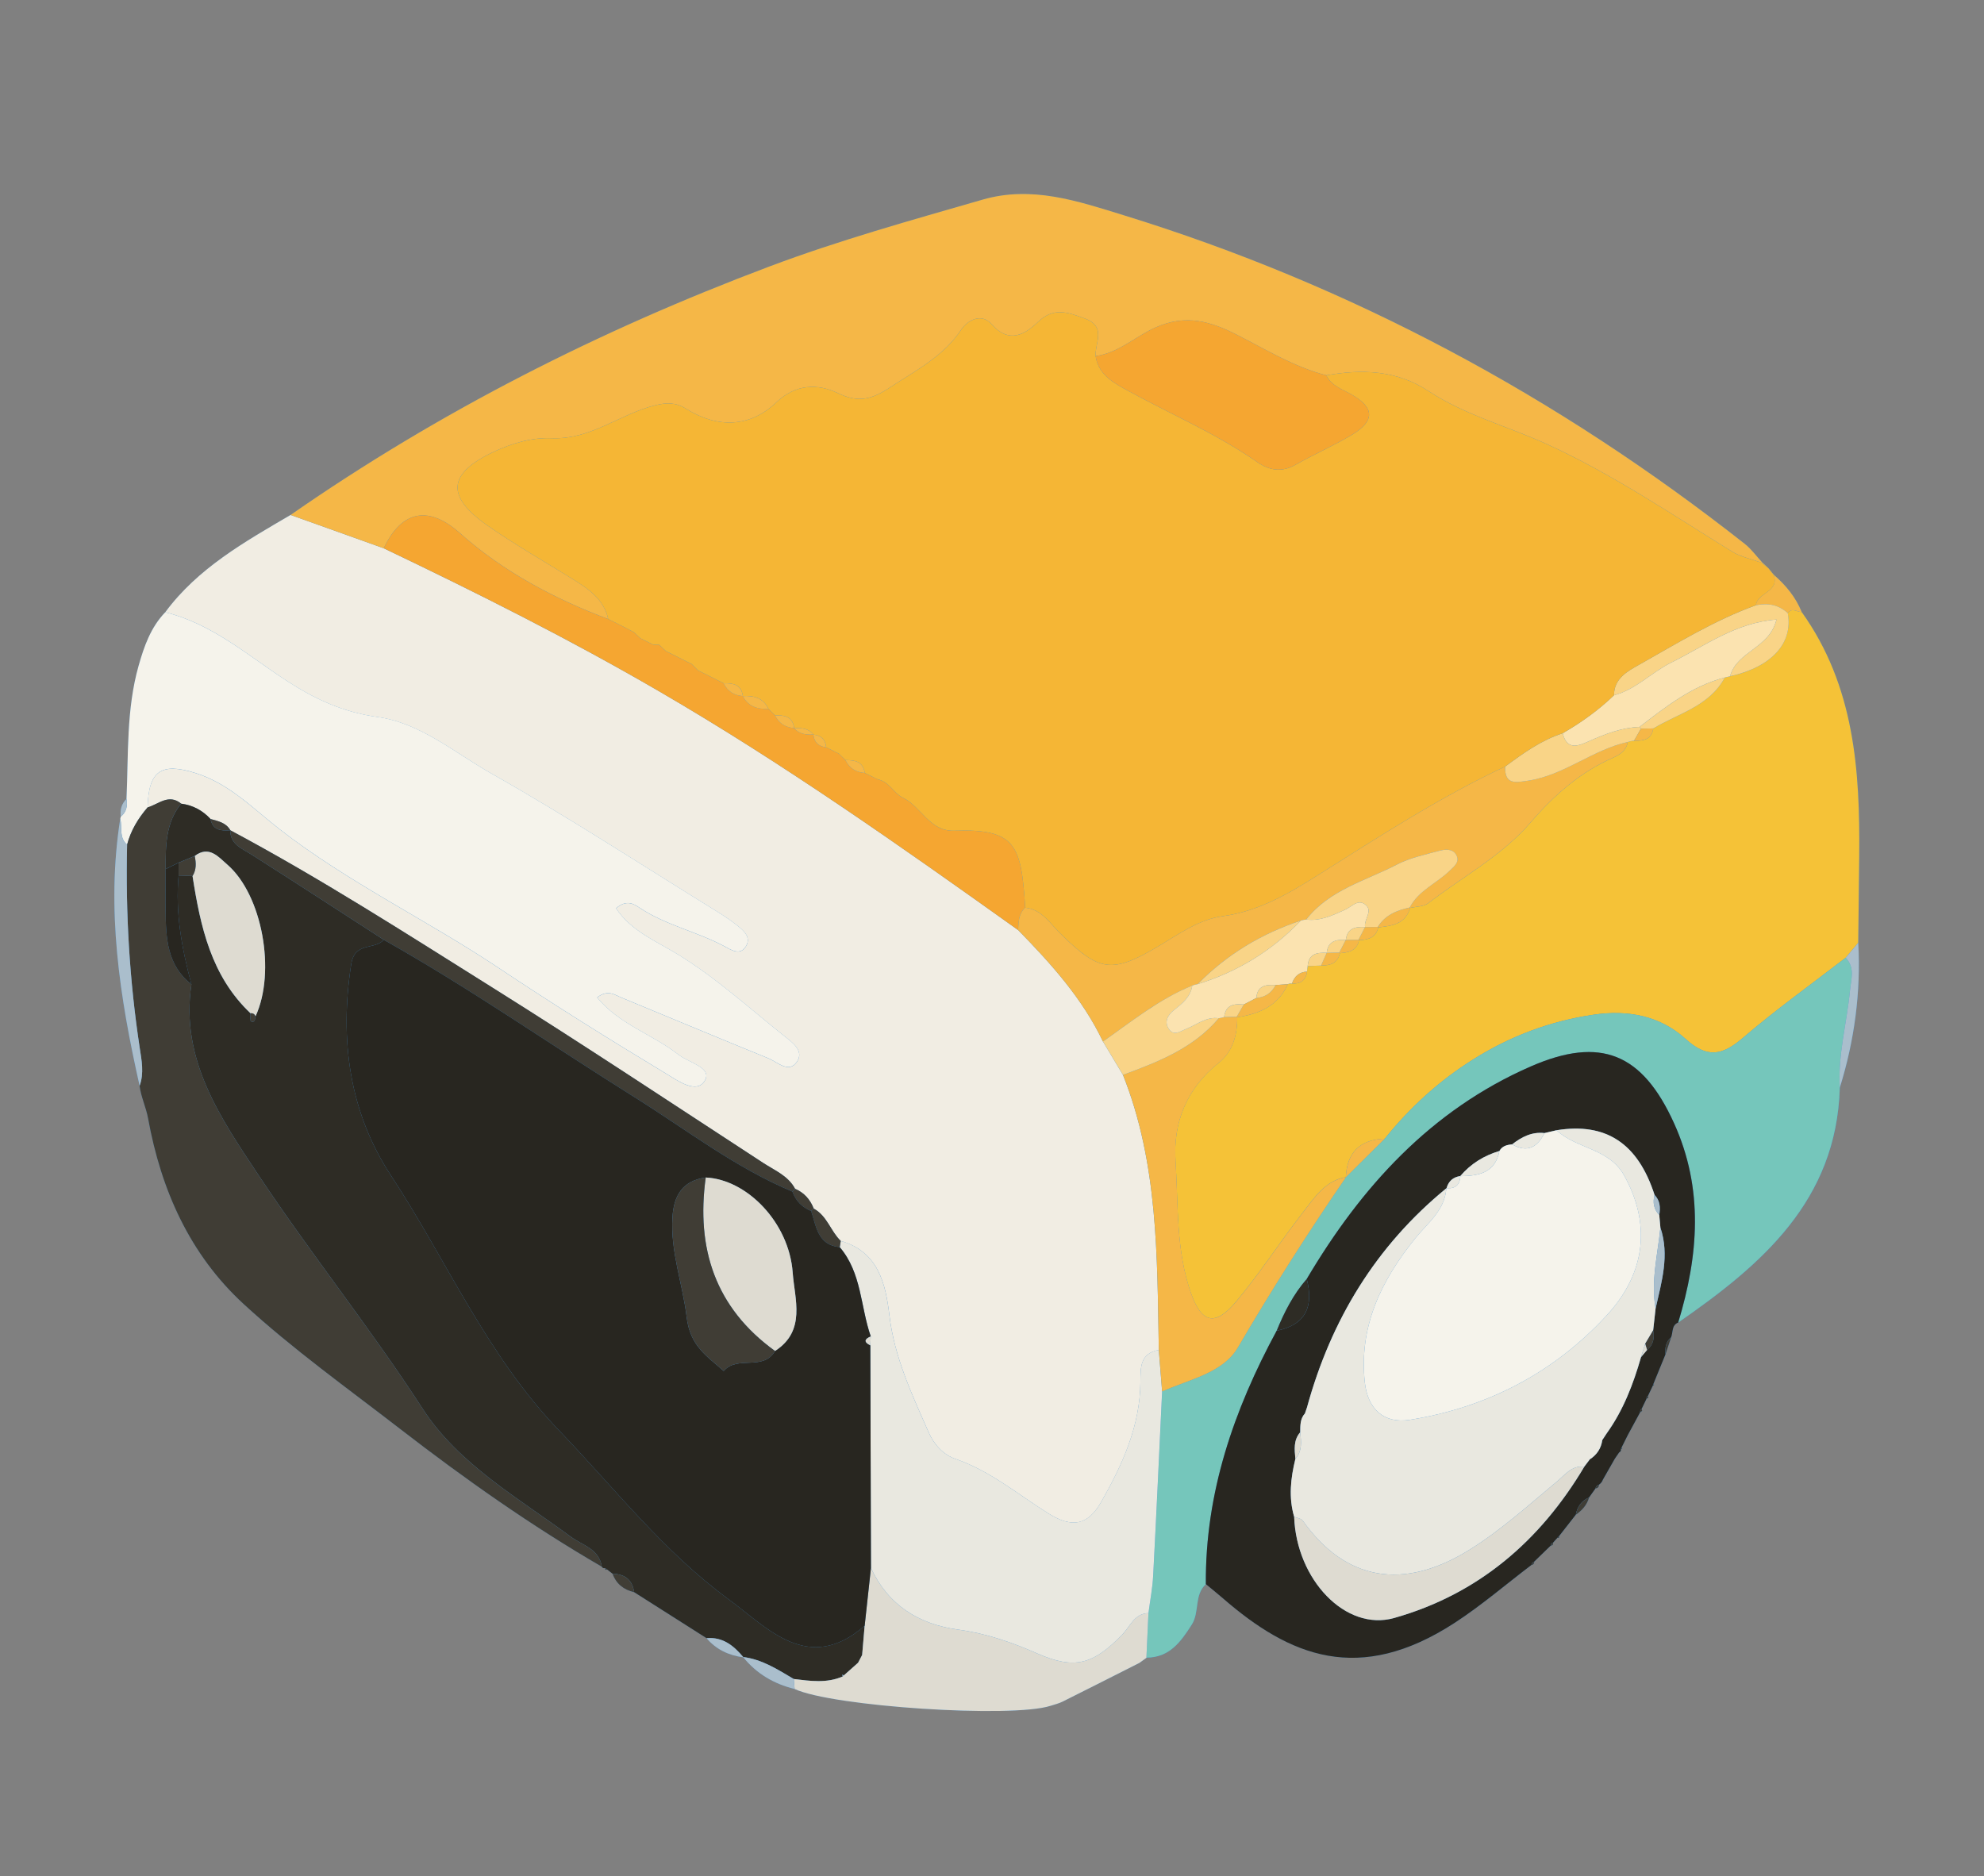 <?xml version="1.0" encoding="utf-8"?>
<!-- Generator: Adobe Illustrator 16.0.0, SVG Export Plug-In . SVG Version: 6.00 Build 0)  -->
<!DOCTYPE svg PUBLIC "-//W3C//DTD SVG 1.1//EN" "http://www.w3.org/Graphics/SVG/1.1/DTD/svg11.dtd">
<svg version="1.1" xmlns="http://www.w3.org/2000/svg" xmlns:xlink="http://www.w3.org/1999/xlink" x="0px" y="0px"
	 width="114.482px" height="108.276px" viewBox="0 0 114.482 108.276" enable-background="new 0 0 114.482 108.276"
	 xml:space="preserve">
<rect x="0" y="0" width="114.482" height="108.276" fill="#808080" stroke="none"/>
<g id="레이어_1">
	<g>
		<path fill-rule="evenodd" clip-rule="evenodd" fill="#448ECC" d="M102.04,32.784c-0.122-0.114-0.245-0.229-0.366-0.342
			c-0.332-0.356-0.622-0.765-1-1.062c-10.797-8.499-22.699-14.912-35.849-18.965c-2.649-0.816-5.282-1.718-8.124-0.897
			c-4.136,1.195-8.281,2.345-12.32,3.865c-9.778,3.679-19.027,8.36-27.612,14.33c-2.655,1.559-5.349,3.068-7.235,5.617
			c-0.837,0.869-1.221,1.971-1.538,3.093c-0.71,2.514-0.584,5.109-0.697,7.68c-0.291,0.282-0.377,0.63-0.329,1.022
			c0,0-0.028,0.11-0.028,0.108C6.112,52.459,6.91,57.569,8.056,62.654c0.078,0.649,0.372,1.233,0.491,1.893
			c0.747,4.109,2.395,7.839,5.521,10.71c2.838,2.607,5.981,4.849,9.031,7.207c3.731,2.884,7.556,5.58,11.626,7.942
			c0.041,0.077,0.103,0.104,0.187,0.082l0.025,0.1l0.099-0.019c0.104,0.082,0.207,0.164,0.311,0.246
			c0.214,0.591,0.649,0.922,1.246,1.063c1.393,0.885,2.786,1.77,4.179,2.655c0.561,0.655,1.285,0.995,2.13,1.103
			c0,0-0.022-0.016-0.022-0.017c0.774,0.965,1.782,1.551,2.973,1.844c2.17,1.014,12.537,1.695,14.772,0.97
			c0.234-0.075,0.478-0.133,0.695-0.242c1.48-0.738,2.955-1.488,4.431-2.234c0.141-0.102,0.282-0.203,0.423-0.305l-0.021,0.004
			c1.335-0.004,1.986-0.915,2.618-1.908c0.462-0.727,0.124-1.707,0.815-2.334c0.329,0.273,0.664,0.541,0.988,0.821
			c3.852,3.343,7.845,5.004,13.369,1.412c1.546-1.005,2.955-2.22,4.428-3.338c0.109-0.017,0.162-0.081,0.158-0.191
			c0.317-0.307,0.634-0.614,0.949-0.921c0.108-0.013,0.154-0.071,0.141-0.176c0.082-0.092,0.164-0.184,0.247-0.275l0.092-0.005
			l0.006-0.093c0.321-0.412,0.644-0.824,0.966-1.237c0.358-0.253,0.645-0.562,0.766-0.996c0.123-0.173,0.246-0.345,0.37-0.518
			c0.128-0.019,0.197-0.093,0.205-0.222c0.103-0.073,0.177-0.167,0.224-0.283l-0.032,0.053c0.241-0.424,0.481-0.847,0.722-1.27
			c0.082-0.12,0.165-0.24,0.247-0.36c0.083-0.041,0.117-0.107,0.102-0.199l0.083-0.023l-0.05-0.049
			c0.114-0.228,0.228-0.455,0.341-0.683l0.02-0.041c0.24-0.442,0.479-0.885,0.719-1.327l0.112-0.073l-0.023-0.129
			c0.093-0.193,0.187-0.387,0.28-0.58l0.102-0.049l-0.024-0.107c0.096-0.199,0.19-0.398,0.286-0.597l0.074-0.041l-0.052-0.034
			c0.235-0.576,0.471-1.151,0.706-1.728c0.108-0.33,0.219-0.661,0.327-0.991c0.118-0.291,0.019-0.687,0.407-0.848
			c4.819-3.338,9.132-7.025,9.323-13.549c0.847-2.724,1.221-5.509,1.064-8.361c0.019-1.652,0.038-3.306,0.057-4.958
			c0.053-4.981-0.273-9.874-3.318-14.128c-0.344-0.858-0.916-1.546-1.604-2.147C102.254,33.042,102.146,32.914,102.04,32.784z"/>
		<path fill-rule="evenodd" clip-rule="evenodd" fill="#F1EDE3" d="M9.534,35.33c1.886-2.549,4.58-4.059,7.232-5.615
			c1.791,0.642,3.583,1.283,5.375,1.923c5.385,2.574,10.715,5.246,15.88,8.247c7.189,4.177,13.969,8.962,20.728,13.784
			c1.897,1.941,3.711,3.947,4.895,6.432c0.385,0.642,0.77,1.283,1.154,1.926c2.036,5.115,1.972,10.505,2.068,15.874
			c-1.093,0.191-1.054,1.029-1.06,1.848c-0.021,2.545-1.033,4.763-2.262,6.919c-0.783,1.378-1.706,1.504-3.034,0.675
			c-1.761-1.099-3.367-2.463-5.379-3.156c-0.707-0.242-1.239-0.838-1.542-1.527c-0.962-2.187-1.981-4.33-2.27-6.776
			c-0.211-1.79-0.637-3.665-2.806-4.274c-0.585-0.565-0.789-1.451-1.558-1.864c-0.204-0.527-0.551-0.92-1.077-1.145
			c-0.401-0.752-1.172-1.058-1.83-1.486c-5.197-3.387-10.365-6.822-15.622-10.116c-4.988-3.126-9.943-6.315-15.144-9.091
			l0.011,0.007c-0.252-0.445-0.709-0.529-1.146-0.652c-0.459-0.497-1.021-0.797-1.694-0.885c-0.72-0.592-1.304,0.033-1.937,0.216
			c0.053-2.117,0.782-2.606,2.769-1.982c1.954,0.614,3.313,2.047,4.864,3.252c3.945,3.063,8.476,5.224,12.62,7.989
			c3.169,2.115,6.403,4.135,9.666,6.103c0.646,0.39,1.774,1.223,2.243,0.388c0.418-0.744-0.935-1.018-1.528-1.484
			c-1.484-1.168-3.42-1.744-4.694-3.299c0.623-0.473,0.997-0.158,1.378-0.002c2.836,1.171,5.665,2.358,8.507,3.514
			c0.525,0.214,1.17,0.886,1.641,0.203c0.444-0.646-0.29-1.141-0.738-1.497c-2.014-1.606-3.917-3.348-6.136-4.708
			c-1.233-0.756-2.694-1.343-3.56-2.656c0.594-0.512,1.006-0.266,1.347-0.037c1.501,1.006,3.288,1.373,4.865,2.208
			c0.409,0.216,0.949,0.604,1.294,0.002c0.305-0.534-0.179-0.915-0.563-1.22c-0.385-0.306-0.802-0.573-1.22-0.832
			c-4.292-2.65-8.521-5.412-12.909-7.894c-2.125-1.202-4.114-2.924-6.57-3.265c-1.99-0.276-3.603-1.025-5.227-2.077
			C14.308,37.833,12.247,35.995,9.534,35.33z"/>
		<path fill-rule="evenodd" clip-rule="evenodd" fill="#F5C237" d="M103.964,35.319c3.045,4.254,3.371,9.146,3.318,14.128
			c-0.019,1.652-0.038,3.306-0.057,4.959c-0.241,0.288-0.482,0.575-0.725,0.862c-1.986,1.535-4.034,2.998-5.938,4.63
			c-1.182,1.014-2.055,1.183-3.293,0.059c-1.475-1.338-3.32-1.698-5.327-1.401c-2.509,0.371-4.799,1.235-6.94,2.581
			c-1.967,1.234-3.643,2.771-5.095,4.569c-1.432,0.055-2.187,0.795-2.25,2.231l0.013-0.015c-1.217,0.211-1.828,1.195-2.494,2.049
			c-1.319,1.69-2.479,3.511-3.858,5.148c-1.211,1.439-1.984,1.227-2.594-0.489c-0.879-2.476-0.727-5.083-0.894-7.634
			c-0.146-2.221,0.641-4.193,2.479-5.654c0.818-0.649,1.091-1.609,1.08-2.643c1.265-0.191,2.357-0.646,2.92-1.908l0.115-0.043
			l0.123,0.007c0.496,0.03,0.802-0.181,0.873-0.688c0.004-0.107,0.016-0.215,0.035-0.32c0.257-0.01,0.515-0.02,0.772-0.028
			c0.515-0.005,0.956-0.122,1.085-0.715c0.508-0.042,0.98-0.138,1.104-0.748c0.514-0.03,0.978-0.137,1.109-0.74
			c0.786-0.09,1.569-0.184,1.838-1.121c0.354-0.087,0.785-0.073,1.05-0.277c1.989-1.532,4.24-2.723,5.916-4.671
			c1.329-1.544,2.848-2.893,4.754-3.726c0.403-0.177,0.757-0.42,0.843-0.903c0.117-0.041,0.237-0.065,0.36-0.074
			c0.528,0.012,1.008-0.053,1.112-0.707c1.449-0.876,3.236-1.278,4.126-2.94c0.102-0.021,0.202-0.045,0.304-0.071
			c2.397-0.537,3.646-1.903,3.33-3.642C103.402,35.037,103.694,35.32,103.964,35.319z"/>
		<path fill-rule="evenodd" clip-rule="evenodd" fill="#F5B747" d="M22.142,31.638c-1.792-0.641-3.584-1.281-5.375-1.923
			c8.587-5.972,17.836-10.652,27.614-14.332c4.039-1.52,8.184-2.67,12.32-3.865c2.842-0.82,5.475,0.081,8.124,0.897
			c13.149,4.053,25.052,10.466,35.849,18.965c0.378,0.297,0.668,0.705,1,1.062l-0.028,0.03c-0.57-0.211-1.196-0.333-1.703-0.646
			c-3.491-2.156-6.896-4.461-10.64-6.179c-2.28-1.047-4.748-1.683-6.866-3.078c-1.84-1.213-3.833-1.282-5.905-0.911
			c-1.852-0.483-3.472-1.479-5.153-2.337c-1.509-0.771-2.952-1.207-4.702-0.425c-1.168,0.522-2.135,1.473-3.457,1.652
			c-0.046-0.766,0.647-1.702-0.624-2.17c-0.961-0.354-1.787-0.677-2.7,0.197c-0.77,0.737-1.669,1.272-2.679,0.13
			c-0.606-0.684-1.411-0.196-1.748,0.31c-1.037,1.56-2.608,2.346-4.095,3.329c-1.045,0.69-1.819,0.923-3.011,0.347
			c-1.183-0.571-2.455-0.533-3.567,0.526c-1.512,1.442-3.363,1.526-5.233,0.354c-0.575-0.361-1.112-0.343-1.75-0.187
			c-2.031,0.496-3.724,1.993-5.965,1.902c-1.166-0.048-2.304,0.286-3.38,0.794c-2.616,1.235-2.763,2.552-0.361,4.23
			c1.559,1.089,3.214,2.04,4.833,3.041c0.949,0.587,1.886,1.175,2.157,2.373c-3.132-1.183-6.068-2.744-8.569-4.971
			C24.762,29.182,23.2,29.408,22.142,31.638z"/>
		<path fill-rule="evenodd" clip-rule="evenodd" fill="#F5F3EB" d="M9.534,35.33c2.713,0.665,4.774,2.503,7.031,3.966
			c1.624,1.052,3.236,1.801,5.227,2.077c2.457,0.341,4.445,2.063,6.57,3.265c4.387,2.481,8.617,5.243,12.909,7.894
			c0.418,0.259,0.835,0.526,1.22,0.832c0.385,0.305,0.868,0.686,0.563,1.22c-0.345,0.603-0.885,0.214-1.294-0.002
			c-1.577-0.835-3.364-1.202-4.865-2.208c-0.341-0.229-0.752-0.475-1.347,0.037c0.865,1.313,2.326,1.9,3.56,2.656
			c2.22,1.36,4.122,3.102,6.136,4.708c0.448,0.356,1.182,0.851,0.738,1.497c-0.471,0.683-1.116,0.011-1.641-0.203
			c-2.842-1.155-5.671-2.343-8.507-3.514c-0.381-0.156-0.755-0.471-1.378,0.002c1.274,1.555,3.21,2.131,4.694,3.299
			c0.594,0.467,1.946,0.74,1.528,1.484c-0.469,0.835-1.597,0.002-2.243-0.388c-3.262-1.968-6.497-3.987-9.666-6.103
			c-4.145-2.766-8.675-4.926-12.62-7.989c-1.551-1.205-2.91-2.639-4.864-3.252C9.3,43.984,8.571,44.473,8.518,46.59
			c-0.546,0.634-0.971,1.335-1.184,2.152c-0.481-0.411-0.276-1.001-0.393-1.508c0,0,0.028-0.11,0.028-0.11
			c0.331-0.269,0.399-0.624,0.33-1.022c0.113-2.571-0.013-5.167,0.697-7.68C8.313,37.3,8.697,36.199,9.534,35.33z"/>
		<path fill-rule="evenodd" clip-rule="evenodd" fill="#2E2C25" d="M10.455,46.374c0.673,0.088,1.234,0.389,1.694,0.885
			c0.128,0.663,0.618,0.69,1.146,0.652l-0.011-0.007c0.003,0.83,0.673,1.054,1.235,1.412c2.551,1.623,5.084,3.272,7.624,4.912
			c-0.507,0.605-1.672,0.094-1.876,1.404c-0.681,4.367-0.105,8.555,2.292,12.198c3.227,4.905,5.522,10.367,9.713,14.727
			c3.188,3.316,6.043,6.998,9.761,9.721c2.225,1.629,4.605,4.384,7.861,1.533c-0.048,0.562-0.096,1.124-0.144,1.687
			c-0.078,0.148-0.156,0.299-0.234,0.448c-0.274,0.243-0.548,0.487-0.823,0.731l-0.096-0.043l0.033,0.104
			c-0.924,0.405-1.876,0.263-2.828,0.148c-0.922-0.544-1.824-1.133-2.924-1.268l0.022,0.016c-0.557-0.664-1.186-1.188-2.13-1.103
			c-1.393-0.886-2.786-1.771-4.179-2.655c-0.101-0.724-0.544-1.045-1.246-1.063c-0.104-0.082-0.207-0.164-0.311-0.245
			c0.001,0.001-0.124-0.082-0.124-0.082c-0.084,0.022-0.146-0.005-0.186-0.081c-0.148-1.03-1.121-1.233-1.781-1.722
			c-3.046-2.251-6.479-4.187-8.556-7.393c-3-4.632-6.45-8.93-9.49-13.508c-2.157-3.249-4.512-6.647-3.852-10.981
			c-0.552-2.058-0.939-4.135-0.741-6.281c0.268,0.009,0.536,0.018,0.804,0.026c0.456,2.919,1.071,5.771,3.346,7.923
			c0.009,0.165-0.027,0.449,0.034,0.473c0.24,0.089,0.221-0.146,0.255-0.296c1.188-2.57,0.393-7.008-1.633-8.76
			c-0.497-0.43-1.047-1.124-1.877-0.492c-0.31,0.129-0.62,0.257-0.931,0.387c-0.249,0.122-0.497,0.245-0.746,0.368
			C9.558,48.821,9.546,47.488,10.455,46.374z"/>
		<path fill-rule="evenodd" clip-rule="evenodd" fill="#75C6BB" d="M79.908,65.706c1.452-1.798,3.128-3.335,5.095-4.569
			c2.142-1.346,4.432-2.21,6.94-2.581c2.007-0.297,3.853,0.063,5.327,1.401c1.238,1.124,2.111,0.955,3.293-0.059
			c1.903-1.632,3.951-3.095,5.938-4.629c0.551,0.571,0.312,1.224,0.247,1.892c-0.179,1.871-0.705,3.705-0.587,5.605
			c-0.191,6.523-4.504,10.211-9.323,13.55c1.173-3.862,1.482-7.704-0.243-11.507c-1.819-4.009-4.218-5.041-8.278-3.265
			c-5.756,2.517-9.771,6.947-12.914,12.257c-0.772,0.885-1.296,1.913-1.735,2.99c-2.469,4.564-4.126,9.354-4.086,14.619
			c-0.688,0.629-0.351,1.609-0.813,2.336c-0.632,0.993-1.283,1.904-2.618,1.908c0.039-0.857,0.078-1.715,0.118-2.572
			c0.094-0.723,0.236-1.442,0.274-2.168c0.188-3.538,0.347-7.078,0.516-10.617c1.55-0.7,3.5-1.056,4.364-2.532
			c1.967-3.36,4.048-6.636,6.248-9.843l-0.013,0.015C78.408,67.193,79.158,66.45,79.908,65.706z"/>
		<path fill-rule="evenodd" clip-rule="evenodd" fill="#282620" d="M75.402,73.801c3.143-5.31,7.158-9.74,12.914-12.257
			c4.061-1.776,6.459-0.744,8.278,3.265c1.726,3.803,1.416,7.645,0.243,11.507c-0.389,0.16-0.289,0.556-0.407,0.847
			c-0.306,0.266-0.363,0.613-0.327,0.991c-0.235,0.576-0.471,1.151-0.706,1.728c0,0.001-0.022,0.075-0.022,0.075
			c-0.096,0.198-0.19,0.397-0.285,0.597c-0.064,0.033-0.091,0.085-0.078,0.156c-0.094,0.193-0.188,0.387-0.28,0.58
			c-0.07,0.049-0.1,0.116-0.089,0.202c-0.239,0.442-0.479,0.885-0.719,1.327c0.001,0-0.02,0.041-0.02,0.041
			c-0.113,0.228-0.227,0.455-0.341,0.683l-0.033,0.072c0.016,0.092-0.019,0.158-0.101,0.198c-0.083,0.12-0.166,0.24-0.248,0.361
			c-0.24,0.423-0.48,0.846-0.723,1.268l0.033-0.051c-0.047,0.116-0.121,0.21-0.223,0.283c-0.113,0.032-0.182,0.105-0.206,0.222
			c-0.124,0.173-0.247,0.345-0.37,0.518c-0.441,0.189-0.68,0.534-0.766,0.996c-0.322,0.413-0.645,0.825-0.967,1.237l-0.097,0.098
			c-0.083,0.092-0.165,0.184-0.247,0.275c-0.086,0.025-0.133,0.084-0.141,0.176c-0.315,0.307-0.632,0.614-0.949,0.921
			c-0.093,0.03-0.146,0.095-0.158,0.191c-1.473,1.118-2.882,2.333-4.428,3.338c-5.524,3.592-9.518,1.931-13.369-1.412
			c-0.324-0.28-0.659-0.548-0.99-0.823c-0.041-5.266,1.616-10.055,4.085-14.619C75.366,76.446,75.809,75.37,75.402,73.801z
			 M95.038,77.903c0.362-0.303,0.441-0.693,0.354-1.136c0.047-0.419,0.093-0.838,0.14-1.257c0.347-1.543,0.814-3.077,0.278-4.672
			c-0.022-0.243-0.045-0.485-0.066-0.729c0.07-0.423,0.053-0.825-0.271-1.156c-0.962-2.98-2.8-4.193-5.658-3.733
			c-0.231,0.054-0.463,0.108-0.694,0.163c-0.728-0.083-1.32,0.223-1.868,0.652c-0.298,0.024-0.573,0.094-0.733,0.382
			c-0.895,0.267-1.657,0.739-2.264,1.454l0.014-0.01c-0.42,0.06-0.686,0.295-0.801,0.701l-0.01,0.007
			c-4.07,3.331-6.66,7.603-8.041,12.644c-0.04,0.116-0.08,0.232-0.119,0.349c-0.285,0.313-0.266,0.702-0.271,1.084
			c-0.399,0.458-0.331,1-0.28,1.54c-0.271,1.107-0.398,2.217-0.071,3.338c0.127,3.63,2.975,6.631,5.769,5.842
			c4.837-1.365,8.418-4.432,10.973-8.729l-0.011,0.01c0.11-0.145,0.221-0.29,0.33-0.436c0.408-0.264,0.653-0.632,0.721-1.114
			c0.085-0.13,0.17-0.259,0.256-0.388c0.955-1.332,1.529-2.835,1.978-4.395C94.807,78.178,94.922,78.041,95.038,77.903z"/>
		<path fill-rule="evenodd" clip-rule="evenodd" fill="#403D35" d="M10.455,46.374c-0.909,1.114-0.897,2.447-0.896,3.777
			c-0.001,0.791-0.011,1.581-0.003,2.371c0.015,1.594,0.073,3.175,1.491,4.281c-0.66,4.334,1.695,7.732,3.852,10.981
			c3.04,4.578,6.49,8.876,9.49,13.508c2.076,3.206,5.51,5.142,8.556,7.393c0.661,0.488,1.633,0.691,1.781,1.722
			c-4.071-2.363-7.896-5.06-11.627-7.943c-3.049-2.358-6.193-4.6-9.031-7.207c-3.125-2.871-4.774-6.601-5.521-10.71
			c-0.119-0.659-0.413-1.243-0.491-1.892c0.265-0.727,0.116-1.469,0.006-2.186c-0.593-3.888-0.821-7.797-0.729-11.727
			c0.213-0.817,0.638-1.518,1.184-2.152C9.151,46.407,9.735,45.782,10.455,46.374z"/>
		<path fill-rule="evenodd" clip-rule="evenodd" fill="#DEDBD1" d="M66.269,93.083c-0.04,0.857-0.079,1.715-0.118,2.572l0.021-0.004
			c-0.141,0.102-0.282,0.203-0.423,0.305c-1.476,0.746-2.95,1.496-4.431,2.234c-0.218,0.109-0.461,0.167-0.695,0.242
			c-2.235,0.726-12.603,0.044-14.772-0.97c-0.016-0.191-0.032-0.384-0.049-0.575c0.951,0.114,1.904,0.257,2.827-0.148
			c-0.001,0,0.063-0.061,0.063-0.061c0.274-0.244,0.549-0.488,0.822-0.73c0.078-0.149,0.156-0.3,0.234-0.449
			c0.048-0.563,0.096-1.125,0.144-1.687c0.121-1.11,0.242-2.222,0.362-3.332c0.994,2.144,2.767,3.249,5.02,3.554
			c1.607,0.218,3.079,0.72,4.556,1.37c2.188,0.964,3.246,0.643,4.926-1.079C65.209,93.861,65.449,93.109,66.269,93.083z"/>
		<path fill-rule="evenodd" clip-rule="evenodd" fill="#AABECC" d="M7.334,48.743c-0.092,3.93,0.135,7.839,0.729,11.727
			c0.11,0.717,0.258,1.459-0.006,2.186C6.91,57.569,6.112,52.459,6.941,47.234C7.058,47.741,6.853,48.332,7.334,48.743z"/>
		<path fill-rule="evenodd" clip-rule="evenodd" fill="#AABECC" d="M106.161,62.766c-0.118-1.9,0.408-3.734,0.587-5.605
			c0.064-0.668,0.304-1.32-0.247-1.892c0.242-0.288,0.483-0.575,0.725-0.863C107.382,57.257,107.008,60.042,106.161,62.766z"/>
		<path fill-rule="evenodd" clip-rule="evenodd" fill="#F5B747" d="M103.964,35.319c-0.27,0.001-0.562-0.282-0.804,0.063
			c-0.529-0.487-1.151-0.603-1.838-0.457c0.076-0.735,1.372-0.754,1.024-1.74l0.014-0.013
			C103.048,33.773,103.62,34.46,103.964,35.319z"/>
		<path fill-rule="evenodd" clip-rule="evenodd" fill="#AABECC" d="M45.802,96.887c0.017,0.191,0.033,0.384,0.049,0.575
			c-1.19-0.293-2.198-0.879-2.973-1.844C43.978,95.754,44.88,96.343,45.802,96.887z"/>
		<path fill-rule="evenodd" clip-rule="evenodd" fill="#AABECC" d="M40.771,94.533c0.944-0.085,1.573,0.438,2.13,1.103
			C42.056,95.528,41.331,95.188,40.771,94.533z"/>
		<path fill-rule="evenodd" clip-rule="evenodd" fill="#403D35" d="M35.346,90.815c0.702,0.018,1.146,0.339,1.246,1.063
			C35.995,91.737,35.56,91.406,35.346,90.815z"/>
		<path fill-rule="evenodd" clip-rule="evenodd" fill="#403D35" d="M90.928,87.41c0.086-0.462,0.324-0.807,0.766-0.996
			C91.572,86.848,91.286,87.157,90.928,87.41z"/>
		<path fill-rule="evenodd" clip-rule="evenodd" fill="#AABECC" d="M7.299,46.103c0.069,0.399,0.001,0.753-0.33,1.022
			C6.922,46.733,7.008,46.385,7.299,46.103z"/>
		<path fill-rule="evenodd" clip-rule="evenodd" fill="#403D35" d="M96.104,78.154c-0.036-0.378,0.021-0.726,0.327-0.991
			C96.322,77.493,96.212,77.824,96.104,78.154z"/>
		<path fill-rule="evenodd" clip-rule="evenodd" fill="#403D35" d="M94.643,81.492c-0.011-0.086,0.019-0.153,0.089-0.202
			l0.023,0.129L94.643,81.492z"/>
		<path fill-rule="evenodd" clip-rule="evenodd" fill="#403D35" d="M93.904,82.86c0,0,0.021-0.041,0.02-0.041L93.904,82.86z"/>
		<polygon fill-rule="evenodd" clip-rule="evenodd" fill="#403D35" points="93.53,83.615 93.563,83.542 93.613,83.591 		"/>
		<path fill-rule="evenodd" clip-rule="evenodd" fill="#403D35" d="M93.182,84.174c0.082-0.121,0.165-0.241,0.248-0.361
			C93.347,83.934,93.264,84.054,93.182,84.174z"/>
		<path fill-rule="evenodd" clip-rule="evenodd" fill="#403D35" d="M92.492,85.391l-0.033,0.051
			C92.46,85.444,92.492,85.391,92.492,85.391z"/>
		<path fill-rule="evenodd" clip-rule="evenodd" fill="#403D35" d="M92.063,85.896c0.024-0.116,0.093-0.189,0.206-0.222
			C92.261,85.803,92.191,85.877,92.063,85.896z"/>
		<polygon fill-rule="evenodd" clip-rule="evenodd" fill="#403D35" points="89.864,88.745 89.961,88.647 89.956,88.74 		"/>
		<path fill-rule="evenodd" clip-rule="evenodd" fill="#403D35" d="M89.477,89.196c0.008-0.092,0.055-0.15,0.141-0.176
			C89.631,89.125,89.585,89.183,89.477,89.196z"/>
		<path fill-rule="evenodd" clip-rule="evenodd" fill="#403D35" d="M88.369,90.308c0.012-0.097,0.065-0.161,0.158-0.191
			C88.531,90.227,88.479,90.292,88.369,90.308z"/>
		<polygon fill-rule="evenodd" clip-rule="evenodd" fill="#403D35" points="34.911,90.488 35.035,90.57 34.937,90.587 		"/>
		<path fill-rule="evenodd" clip-rule="evenodd" fill="#F5B747" d="M101.674,32.442c0.121,0.114,0.244,0.228,0.366,0.342
			l0.001,0.003c-0.132-0.105-0.264-0.21-0.396-0.315L101.674,32.442z"/>
		<path fill-rule="evenodd" clip-rule="evenodd" fill="#F5B747" d="M102.04,32.784c0.106,0.129,0.214,0.258,0.32,0.387
			c0,0-0.014,0.013-0.013,0.013c-0.103-0.132-0.205-0.265-0.307-0.397L102.04,32.784z"/>
		<path fill-rule="evenodd" clip-rule="evenodd" fill="#403D35" d="M95.012,80.709c-0.013-0.071,0.014-0.123,0.078-0.156
			c-0.001,0,0.023,0.107,0.023,0.107L95.012,80.709z"/>
		<path fill-rule="evenodd" clip-rule="evenodd" fill="#75C6BB" d="M65.749,95.956c0.141-0.102,0.282-0.203,0.423-0.305
			C66.031,95.752,65.89,95.854,65.749,95.956z"/>
		<polygon fill-rule="evenodd" clip-rule="evenodd" fill="#403D35" points="95.375,79.957 95.397,79.881 95.449,79.916 		"/>
		<path fill-rule="evenodd" clip-rule="evenodd" fill="#E9E8E0" d="M66.269,93.083c-0.819,0.026-1.06,0.778-1.512,1.242
			c-1.68,1.722-2.737,2.043-4.926,1.079c-1.477-0.65-2.948-1.152-4.556-1.37c-2.253-0.305-4.026-1.41-5.02-3.554
			c-0.012-4.282-0.023-8.563-0.036-12.846c0.009-0.172,0.018-0.344,0.026-0.516c-0.599-1.716-0.521-3.667-1.791-5.151
			c0.023-0.119,0.043-0.239,0.058-0.36c2.169,0.609,2.595,2.484,2.806,4.274c0.289,2.446,1.308,4.59,2.27,6.776
			c0.303,0.689,0.835,1.285,1.542,1.527c2.012,0.693,3.619,2.058,5.379,3.156c1.328,0.829,2.251,0.703,3.034-0.675
			c1.229-2.156,2.24-4.374,2.262-6.919c0.006-0.818-0.033-1.656,1.06-1.848c0.063,0.799,0.128,1.599,0.192,2.397
			c-0.169,3.539-0.328,7.079-0.516,10.617C66.505,91.64,66.362,92.36,66.269,93.083z"/>
		<path fill-rule="evenodd" clip-rule="evenodd" fill="#F5A631" d="M22.142,31.638c1.059-2.229,2.62-2.456,4.385-0.884
			c2.501,2.228,5.438,3.788,8.569,4.971c0,0-0.002-0.002-0.002-0.002c0.248,0.124,0.496,0.247,0.744,0.37l-0.002-0.001
			c0.247,0.129,0.494,0.259,0.741,0.389c0.124,0.117,0.248,0.233,0.372,0.351c0.249,0.124,0.498,0.247,0.746,0.371l0.169,0.003
			l0.169-0.001c0.131,0.124,0.262,0.247,0.393,0.37l0,0c0.247,0.124,0.493,0.248,0.74,0.371l0,0
			c0.246,0.124,0.493,0.248,0.739,0.371v-0.001c0.123,0.123,0.246,0.246,0.369,0.369l0.002,0.003
			c0.247,0.123,0.494,0.246,0.741,0.369l-0.003-0.002c0.245,0.124,0.49,0.247,0.735,0.37l0.009,0.006
			c0.224,0.462,0.598,0.699,1.105,0.735l0.002,0.001c0.311,0.606,0.846,0.766,1.474,0.739l0.008,0.004
			c0.121,0.12,0.241,0.24,0.362,0.36l0.011,0.011c0.225,0.462,0.601,0.695,1.106,0.733l0,0c0.29,0.356,0.688,0.389,1.104,0.372
			l0.005,0.006c0.044,0.447,0.302,0.679,0.738,0.733l0.003,0.002c0.245,0.123,0.49,0.245,0.735,0.368l0.005,0.003
			c0.123,0.122,0.246,0.244,0.369,0.366v0.001c0.227,0.464,0.604,0.7,1.112,0.74l-0.003-0.002c0.255,0.125,0.509,0.25,0.764,0.375
			c0.654,0.125,0.918,0.803,1.443,1.057c1.069,0.519,1.524,1.951,2.968,1.902c3.537-0.12,3.865,0.821,4.087,4.442
			c-0.387,0.351-0.385,0.824-0.407,1.29c-6.758-4.822-13.538-9.607-20.728-13.784C32.856,36.883,27.526,34.211,22.142,31.638z"/>
		<path fill-rule="evenodd" clip-rule="evenodd" fill="#F5B747" d="M58.749,53.668c0.022-0.466,0.021-0.939,0.407-1.29
			c0.962,0.104,1.427,0.905,2.025,1.491c2.256,2.213,2.971,2.346,5.729,0.695c1.165-0.697,2.3-1.512,3.643-1.695
			c2.085-0.286,3.781-1.288,5.511-2.377c3.518-2.215,7.009-4.486,10.787-6.257c-0.026,1.041,0.553,0.931,1.323,0.814
			c2.095-0.317,3.722-1.788,5.753-2.233c-0.086,0.483-0.439,0.726-0.843,0.903c-1.906,0.833-3.425,2.182-4.754,3.726
			c-1.676,1.948-3.927,3.139-5.916,4.671c-0.265,0.204-0.695,0.19-1.05,0.277l-0.021-0.024c0.504-0.981,1.54-1.384,2.282-2.105
			c0.253-0.245,0.631-0.512,0.407-0.926c-0.207-0.383-0.654-0.332-0.992-0.241c-0.828,0.223-1.691,0.405-2.441,0.796
			c-1.809,0.94-3.89,1.451-5.229,3.168c-0.105,0.011-0.207,0.03-0.309,0.061c-2.271,0.757-4.271,1.956-5.954,3.668
			c-0.106,0.016-0.21,0.043-0.31,0.084c-1.908,0.772-3.491,2.064-5.155,3.227C62.46,57.616,60.646,55.61,58.749,53.668z"/>
		<path fill-rule="evenodd" clip-rule="evenodd" fill="#F5B747" d="M67.059,80.297c-0.064-0.799-0.129-1.599-0.192-2.397
			c-0.097-5.369-0.032-10.759-2.068-15.874c2.042-0.752,4.063-1.54,5.528-3.268c0.104-0.017,0.208-0.039,0.31-0.065
			c0.241-0.008,0.483-0.016,0.726-0.022l0.029,0.029c0.011,1.033-0.262,1.993-1.08,2.643c-1.839,1.461-2.625,3.434-2.479,5.654
			c0.167,2.551,0.015,5.158,0.894,7.634c0.609,1.716,1.383,1.929,2.594,0.489c1.379-1.638,2.539-3.458,3.858-5.148
			c0.666-0.854,1.277-1.838,2.494-2.049c-2.2,3.207-4.281,6.482-6.248,9.843C70.559,79.242,68.608,79.597,67.059,80.297z"/>
		<path fill-rule="evenodd" clip-rule="evenodd" fill="#403D35" d="M22.142,54.229c-2.54-1.64-5.073-3.289-7.624-4.912
			c-0.563-0.358-1.232-0.582-1.235-1.412c5.201,2.775,10.155,5.965,15.144,9.091c5.257,3.294,10.425,6.729,15.622,10.116
			c0.657,0.429,1.429,0.734,1.83,1.486c-0.051,0.053-0.103,0.107-0.154,0.16c-3.302-1.377-6.116-3.574-9.119-5.45
			C31.779,60.291,27.108,57.024,22.142,54.229z"/>
		<path fill-rule="evenodd" clip-rule="evenodd" fill="#F9D487" d="M70.326,58.758c-1.465,1.728-3.486,2.516-5.528,3.268
			c-0.385-0.643-0.77-1.284-1.154-1.926c1.664-1.162,3.247-2.454,5.154-3.228c-0.101,0.665-0.585,1.041-1.066,1.423
			c-0.375,0.299-0.567,0.694-0.268,1.108c0.285,0.396,0.661,0.096,0.983-0.031C69.063,59.131,69.6,58.655,70.326,58.758z"/>
		<path fill-rule="evenodd" clip-rule="evenodd" fill="#403D35" d="M48.513,71.607c-0.015,0.121-0.035,0.241-0.058,0.36
			c-1.272-0.123-1.352-1.189-1.648-2.085c0.05-0.046,0.1-0.093,0.149-0.14C47.725,70.156,47.928,71.042,48.513,71.607z"/>
		<path fill-rule="evenodd" clip-rule="evenodd" fill="#403D35" d="M45.878,68.598c0.526,0.225,0.874,0.617,1.077,1.145
			c-0.049,0.047-0.099,0.094-0.148,0.14c-0.523-0.218-0.893-0.584-1.083-1.124C45.776,68.706,45.827,68.651,45.878,68.598z"/>
		<path fill-rule="evenodd" clip-rule="evenodd" fill="#403D35" d="M13.294,47.912c-0.527,0.038-1.017,0.01-1.146-0.652
			C12.585,47.382,13.042,47.467,13.294,47.912z"/>
		<path fill-rule="evenodd" clip-rule="evenodd" fill="#FBE3B0" d="M99.83,39.024c-0.102,0.026-0.202,0.05-0.304,0.071
			c-1.907,0.494-3.406,1.688-4.925,2.852c-1.034,0.043-1.979,0.406-2.907,0.82c-0.647,0.289-1.267,0.542-1.524-0.453
			c1.07-0.62,2.07-1.333,2.962-2.194c1.27-0.335,2.165-1.326,3.306-1.888c1.933-0.954,3.712-2.306,6.07-2.482
			C102.116,37.404,100.217,37.579,99.83,39.024z"/>
		<path fill-rule="evenodd" clip-rule="evenodd" fill="#FBE3B0" d="M70.326,58.758c-0.727-0.104-1.264,0.373-1.879,0.614
			c-0.322,0.127-0.698,0.428-0.983,0.031c-0.3-0.414-0.107-0.81,0.268-1.108c0.481-0.382,0.966-0.758,1.066-1.423
			c0.101-0.04,0.204-0.067,0.311-0.083c2.299-0.713,4.29-1.926,5.954-3.668c0.102-0.03,0.203-0.05,0.309-0.06
			c0.819,0.105,1.528-0.247,2.238-0.563c0.372-0.166,0.721-0.611,1.134-0.327c0.536,0.369-0.065,0.879,0.026,1.326l-0.002-0.001
			c-0.554-0.028-1.031,0.056-1.11,0.739l-0.001-0.001c-0.554-0.023-1.033,0.061-1.1,0.751l-0.003-0.001
			c-0.563-0.029-1.048,0.052-1.097,0.762c-0.02,0.105-0.031,0.213-0.035,0.32c-0.458,0.019-0.727,0.275-0.873,0.688l-0.123-0.007
			l-0.115,0.043c-0.234,0.018-0.469,0.035-0.703,0.053c-0.562-0.036-1.058,0.025-1.114,0.744c-0.241,0.127-0.483,0.253-0.725,0.379
			c-0.569-0.059-1.053,0.019-1.132,0.726C70.534,58.719,70.431,58.742,70.326,58.758z"/>
		<path fill-rule="evenodd" clip-rule="evenodd" fill="#F9D487" d="M99.83,39.024c0.387-1.445,2.286-1.62,2.678-3.273
			c-2.358,0.176-4.138,1.528-6.07,2.482c-1.141,0.563-2.036,1.553-3.306,1.889c-0.006-0.967,0.79-1.392,1.422-1.748
			c2.206-1.242,4.37-2.58,6.769-3.449c0.687-0.146,1.309-0.03,1.838,0.457C103.477,37.121,102.228,38.487,99.83,39.024z"/>
		<path fill-rule="evenodd" clip-rule="evenodd" fill="#F9D487" d="M90.17,42.314c0.258,0.994,0.877,0.742,1.524,0.453
			c0.929-0.415,1.873-0.777,2.907-0.82l0.088,0.098c-0.134,0.233-0.268,0.466-0.401,0.698c-0.123,0.009-0.243,0.033-0.36,0.074
			c-2.031,0.445-3.658,1.916-5.753,2.233c-0.771,0.116-1.35,0.227-1.323-0.814C87.886,43.47,88.926,42.717,90.17,42.314z"/>
		<path fill-rule="evenodd" clip-rule="evenodd" fill="#F9D487" d="M94.602,41.947c1.519-1.163,3.018-2.358,4.925-2.852
			c-0.89,1.663-2.677,2.064-4.126,2.94c-0.236,0.003-0.474,0.006-0.711,0.009L94.602,41.947z"/>
		<path fill-rule="evenodd" clip-rule="evenodd" fill="#F5B747" d="M79.908,65.706c-0.75,0.744-1.5,1.487-2.25,2.231
			C77.722,66.5,78.477,65.76,79.908,65.706z"/>
		<path fill-rule="evenodd" clip-rule="evenodd" fill="#F5B747" d="M73.607,56.844c0.234-0.018,0.469-0.035,0.703-0.053
			c-0.563,1.263-1.655,1.717-2.92,1.908l-0.029-0.029c0.135-0.234,0.271-0.469,0.407-0.703c0.241-0.126,0.483-0.252,0.725-0.379
			C73.002,57.546,73.373,57.297,73.607,56.844z"/>
		<path fill-rule="evenodd" clip-rule="evenodd" fill="#F5B747" d="M81.365,52.394c-0.269,0.938-1.052,1.031-1.838,1.121
			L79.5,53.489c0.425-0.686,1.098-0.962,1.844-1.119L81.365,52.394z"/>
		<path fill-rule="evenodd" clip-rule="evenodd" fill="#F5B747" d="M94.689,42.044c0.237-0.003,0.475-0.006,0.711-0.009
			c-0.104,0.654-0.584,0.719-1.112,0.707C94.422,42.51,94.556,42.278,94.689,42.044z"/>
		<path fill-rule="evenodd" clip-rule="evenodd" fill="#F5B747" d="M77.315,55.004c-0.13,0.592-0.571,0.709-1.087,0.714
			c0.107-0.244,0.217-0.488,0.325-0.733l0.003,0.001c0.241-0.006,0.482-0.011,0.724-0.017L77.315,55.004z"/>
		<path fill-rule="evenodd" clip-rule="evenodd" fill="#F9D487" d="M76.554,54.985c-0.108,0.245-0.218,0.489-0.325,0.733
			c-0.257,0.009-0.515,0.019-0.771,0.028C75.506,55.037,75.991,54.956,76.554,54.985z"/>
		<path fill-rule="evenodd" clip-rule="evenodd" fill="#F5B747" d="M78.418,54.256c-0.123,0.609-0.596,0.705-1.104,0.747
			c0.001,0.001-0.034-0.034-0.034-0.034c0.126-0.244,0.251-0.489,0.376-0.734l0.001,0.001c0.244-0.003,0.488-0.005,0.732-0.008
			L78.418,54.256z"/>
		<path fill-rule="evenodd" clip-rule="evenodd" fill="#F5B747" d="M79.527,53.515c-0.132,0.604-0.596,0.71-1.109,0.74
			c0,0.001-0.028-0.027-0.028-0.027c0.126-0.244,0.252-0.487,0.378-0.731c0,0,0.002,0.001,0.002,0
			c0.243-0.002,0.486-0.006,0.73-0.008L79.527,53.515z"/>
		<path fill-rule="evenodd" clip-rule="evenodd" fill="#F5B747" d="M74.549,56.755c0.146-0.413,0.415-0.67,0.873-0.688
			C75.351,56.575,75.045,56.786,74.549,56.755z"/>
		<path fill-rule="evenodd" clip-rule="evenodd" fill="#F5B635" d="M90.17,42.314c-1.244,0.402-2.284,1.156-3.318,1.921
			c-3.778,1.771-7.27,4.042-10.787,6.257c-1.729,1.089-3.426,2.091-5.511,2.377c-1.343,0.184-2.478,0.998-3.643,1.695
			c-2.759,1.65-3.474,1.518-5.729-0.695c-0.599-0.586-1.063-1.387-2.025-1.491c-0.223-3.621-0.551-4.563-4.087-4.442
			c-1.444,0.049-1.899-1.384-2.968-1.902c-0.525-0.254-0.79-0.932-1.443-1.057c-0.255-0.125-0.509-0.25-0.764-0.375l0.003,0.002
			c-0.094-0.664-0.571-0.75-1.112-0.74v-0.001c-0.123-0.122-0.246-0.244-0.369-0.366l-0.005-0.003
			c-0.245-0.123-0.49-0.246-0.735-0.368l-0.003-0.002c-0.043-0.448-0.291-0.691-0.738-0.733l-0.005-0.006
			c-0.285-0.371-0.693-0.375-1.104-0.372l0,0c-0.09-0.666-0.563-0.752-1.106-0.733l-0.011-0.011c-0.121-0.12-0.241-0.24-0.362-0.36
			l-0.008-0.004c-0.295-0.637-0.844-0.77-1.474-0.739l-0.002-0.001c-0.086-0.67-0.564-0.75-1.105-0.735l-0.009-0.006
			c-0.245-0.123-0.49-0.247-0.735-0.37l0.003,0.002c-0.247-0.123-0.494-0.246-0.741-0.369l-0.002-0.003
			c-0.123-0.123-0.246-0.246-0.369-0.369v0.001c-0.247-0.124-0.493-0.247-0.739-0.371l0,0c-0.247-0.123-0.493-0.247-0.74-0.371l0,0
			c-0.131-0.123-0.262-0.247-0.393-0.37l-0.169,0.001l-0.169-0.003c-0.249-0.124-0.497-0.248-0.746-0.371
			c-0.124-0.117-0.248-0.234-0.372-0.351c-0.247-0.129-0.494-0.259-0.741-0.388l0.002,0.001c-0.248-0.123-0.496-0.247-0.744-0.37
			c0,0,0.002,0.002,0.002,0.002c-0.271-1.198-1.208-1.786-2.157-2.373c-1.619-1.001-3.274-1.952-4.833-3.041
			c-2.402-1.678-2.255-2.995,0.361-4.23c1.077-0.508,2.215-0.842,3.38-0.794c2.241,0.091,3.934-1.406,5.965-1.902
			c0.638-0.156,1.175-0.175,1.75,0.187c1.87,1.172,3.721,1.087,5.233-0.354c1.112-1.06,2.384-1.098,3.567-0.526
			c1.191,0.576,1.966,0.344,3.011-0.347c1.486-0.982,3.058-1.769,4.095-3.329c0.337-0.506,1.142-0.994,1.748-0.31
			c1.01,1.142,1.909,0.607,2.679-0.13c0.913-0.874,1.739-0.551,2.7-0.197c1.271,0.469,0.578,1.404,0.624,2.17
			c0.149,0.954,0.824,1.417,1.606,1.854c2.563,1.429,5.286,2.567,7.706,4.252c0.712,0.496,1.422,0.62,2.228,0.162
			c1.061-0.603,2.188-1.092,3.234-1.717c1.36-0.813,1.329-1.581-0.03-2.349c-0.529-0.299-1.14-0.485-1.432-1.092
			c2.072-0.371,4.065-0.302,5.905,0.911c2.118,1.396,4.586,2.031,6.866,3.078c3.743,1.718,7.148,4.023,10.64,6.179
			c0.507,0.313,1.133,0.435,1.703,0.646c0.132,0.105,0.264,0.21,0.396,0.315c0.102,0.132,0.204,0.265,0.307,0.397
			c0.347,0.986-0.949,1.005-1.025,1.74c-2.398,0.869-4.563,2.207-6.769,3.449c-0.632,0.356-1.428,0.781-1.422,1.748
			C92.24,40.982,91.24,41.695,90.17,42.314z"/>
		<path fill-rule="evenodd" clip-rule="evenodd" fill="#F5A631" d="M76.531,21.658c0.292,0.607,0.902,0.793,1.432,1.092
			c1.359,0.768,1.391,1.536,0.03,2.349c-1.046,0.625-2.174,1.114-3.234,1.717c-0.806,0.458-1.516,0.333-2.228-0.162
			c-2.42-1.686-5.144-2.824-7.706-4.252c-0.782-0.437-1.457-0.9-1.606-1.854c1.322-0.179,2.289-1.129,3.457-1.652
			c1.75-0.782,3.193-0.346,4.702,0.425C73.06,20.179,74.68,21.175,76.531,21.658z"/>
		<path fill-rule="evenodd" clip-rule="evenodd" fill="#282620" d="M45.725,68.758c0.19,0.54,0.56,0.906,1.083,1.124
			c0.296,0.896,0.375,1.962,1.647,2.085c1.27,1.484,1.192,3.436,1.791,5.151c-0.369,0.153-0.415,0.323-0.026,0.516
			c0.012,4.282,0.024,8.563,0.036,12.846c-0.121,1.11-0.242,2.222-0.362,3.332c-3.255,2.851-5.636,0.096-7.861-1.533
			c-3.718-2.723-6.573-6.404-9.761-9.721c-4.191-4.359-6.487-9.821-9.713-14.727c-2.397-3.644-2.973-7.831-2.292-12.198
			c0.204-1.311,1.369-0.799,1.876-1.404c4.966,2.795,9.637,6.062,14.463,9.079C39.608,65.184,42.423,67.381,45.725,68.758z
			 M44.72,77.958c1.807-1.165,1.13-2.991,1.02-4.521c-0.208-2.892-2.641-5.38-5.019-5.489c-1.328,0.183-1.839,1.027-1.918,2.283
			c-0.127,1.996,0.593,3.865,0.818,5.766c0.202,1.704,1.186,2.258,2.138,3.119C42.535,78.189,44.044,79.14,44.72,77.958z"/>
		<path fill-rule="evenodd" clip-rule="evenodd" fill="#DEDBD1" d="M14.456,58.471c-2.274-2.151-2.89-5.004-3.346-7.923
			c0.227-0.364,0.207-0.755,0.125-1.152c0.83-0.632,1.38,0.063,1.877,0.492c2.025,1.752,2.821,6.189,1.633,8.76
			C14.692,58.517,14.597,58.458,14.456,58.471z"/>
		<path fill-rule="evenodd" clip-rule="evenodd" fill="#282620" d="M11.047,56.803c-1.418-1.106-1.477-2.688-1.491-4.281
			c-0.008-0.79,0.002-1.58,0.003-2.371c0.249-0.123,0.497-0.246,0.746-0.368c0,0.246,0.001,0.493,0.001,0.739
			C10.107,52.668,10.495,54.746,11.047,56.803z"/>
		<path fill-rule="evenodd" clip-rule="evenodd" fill="#403D35" d="M10.306,50.522c0-0.246-0.001-0.493-0.001-0.739
			c0.311-0.13,0.621-0.258,0.931-0.387c0.082,0.397,0.102,0.788-0.125,1.152C10.842,50.54,10.574,50.531,10.306,50.522z"/>
		<path fill-rule="evenodd" clip-rule="evenodd" fill="#403D35" d="M14.456,58.471c0.141-0.013,0.236,0.046,0.289,0.177
			c-0.034,0.149-0.015,0.385-0.255,0.296C14.429,58.92,14.465,58.636,14.456,58.471z"/>
		<path fill-rule="evenodd" clip-rule="evenodd" fill="#AABECC" d="M49.749,95.499c-0.078,0.149-0.157,0.3-0.234,0.449
			C49.593,95.797,49.671,95.647,49.749,95.499z"/>
		<polygon fill-rule="evenodd" clip-rule="evenodd" fill="#AABECC" points="48.692,96.678 48.629,96.739 48.597,96.635 		"/>
		<path fill-rule="evenodd" clip-rule="evenodd" fill="#2E2C25" d="M75.402,73.801c0.406,1.568-0.036,2.645-1.735,2.99
			C74.106,75.714,74.63,74.686,75.402,73.801z"/>
		<path fill-rule="evenodd" clip-rule="evenodd" fill="#E9E8E0" d="M95.532,75.51c-0.047,0.419-0.093,0.838-0.14,1.257
			c-0.154,0.259-0.308,0.519-0.461,0.777c-0.08,0.257-0.16,0.514-0.241,0.771c-0.448,1.56-1.022,3.063-1.978,4.394
			c-0.086,0.13-0.171,0.259-0.256,0.389c-0.067,0.482-0.313,0.851-0.721,1.114c-0.109,0.146-0.22,0.291-0.33,0.436l0.011-0.01
			c-0.719-0.086-1.09,0.45-1.56,0.84c-1.652,1.371-3.24,2.822-5.078,3.961c-3.811,2.361-7.145,1.779-9.61-1.693
			c-0.09-0.127-0.325-0.15-0.493-0.221c-0.327-1.121-0.2-2.23,0.071-3.338c0.404-0.457,0.339-0.999,0.28-1.54
			c0.006-0.382-0.014-0.771,0.271-1.084c0.04-0.116,0.08-0.232,0.12-0.349c1.381-5.041,3.971-9.313,8.041-12.644
			c-0.088,1.282-1.089,2.012-1.801,2.896c-1.956,2.432-3.252,5.066-2.904,8.3c0.165,1.533,1.09,2.406,2.602,2.165
			c4.463-0.71,8.308-2.719,11.355-6.026c2.334-2.532,2.508-5.374,1.006-8.078c-0.877-1.579-2.748-1.525-3.901-2.606
			c2.858-0.46,4.696,0.753,5.658,3.733c-0.115,0.434-0.046,0.824,0.271,1.156c0.021,0.243,0.044,0.485,0.066,0.729
			C95.656,72.391,95.252,73.93,95.532,75.51z"/>
		<path fill-rule="evenodd" clip-rule="evenodd" fill="#F5F3EB" d="M89.815,65.22c1.153,1.081,3.024,1.027,3.901,2.606
			c1.502,2.704,1.328,5.546-1.006,8.078c-3.048,3.308-6.893,5.316-11.355,6.026c-1.512,0.241-2.437-0.632-2.602-2.165
			c-0.348-3.233,0.948-5.868,2.904-8.3c0.712-0.885,1.713-1.614,1.801-2.896l0.01-0.007c0.512,0.046,0.77-0.198,0.801-0.701
			l-0.014,0.01c1.057-0.014,2.017-0.18,2.264-1.454c0.16-0.288,0.436-0.357,0.733-0.382c0.874,0.5,1.457,0.169,1.868-0.652
			C89.353,65.329,89.584,65.274,89.815,65.22z"/>
		<path fill-rule="evenodd" clip-rule="evenodd" fill="#DEDBD1" d="M74.676,87.524c0.168,0.07,0.403,0.094,0.493,0.221
			c2.466,3.473,5.8,4.055,9.61,1.693c1.838-1.139,3.426-2.59,5.078-3.961c0.47-0.39,0.841-0.926,1.56-0.84
			c-2.555,4.297-6.136,7.363-10.973,8.729C77.65,94.155,74.803,91.154,74.676,87.524z"/>
		<path fill-rule="evenodd" clip-rule="evenodd" fill="#AABECC" d="M95.532,75.51c-0.28-1.58,0.124-3.119,0.278-4.672
			C96.347,72.433,95.879,73.967,95.532,75.51z"/>
		<path fill-rule="evenodd" clip-rule="evenodd" fill="#E9E8E0" d="M86.52,66.417c-0.247,1.274-1.207,1.44-2.264,1.454
			C84.862,67.157,85.625,66.684,86.52,66.417z"/>
		<path fill-rule="evenodd" clip-rule="evenodd" fill="#E9E8E0" d="M89.121,65.383c-0.411,0.821-0.994,1.152-1.868,0.652
			C87.801,65.606,88.394,65.3,89.121,65.383z"/>
		<path fill-rule="evenodd" clip-rule="evenodd" fill="#E9E8E0" d="M84.27,67.862c-0.031,0.503-0.289,0.747-0.801,0.701
			C83.584,68.157,83.85,67.921,84.27,67.862z"/>
		<path fill-rule="evenodd" clip-rule="evenodd" fill="#DEDBD1" d="M75.027,82.646c0.059,0.541,0.124,1.083-0.28,1.54
			C74.696,83.646,74.628,83.104,75.027,82.646z"/>
		<path fill-rule="evenodd" clip-rule="evenodd" fill="#403D35" d="M94.932,77.544c0.153-0.259,0.307-0.519,0.461-0.777
			c0.087,0.442,0.008,0.833-0.354,1.136C95.002,77.784,94.967,77.665,94.932,77.544z"/>
		<path fill-rule="evenodd" clip-rule="evenodd" fill="#AABECC" d="M95.744,70.11c-0.316-0.332-0.386-0.723-0.271-1.156
			C95.797,69.285,95.814,69.687,95.744,70.11z"/>
		<path fill-rule="evenodd" clip-rule="evenodd" fill="#DEDBD1" d="M94.932,77.544c0.035,0.12,0.07,0.239,0.106,0.358
			c-0.116,0.138-0.231,0.275-0.348,0.412C94.771,78.058,94.852,77.801,94.932,77.544z"/>
		<path fill-rule="evenodd" clip-rule="evenodd" fill="#DEDBD1" d="M75.418,81.213c-0.04,0.116-0.08,0.232-0.12,0.349
			C75.338,81.446,75.378,81.33,75.418,81.213z"/>
		<path fill-rule="evenodd" clip-rule="evenodd" fill="#DEDBD1" d="M92.457,83.097c0.085-0.13,0.17-0.259,0.256-0.389
			C92.627,82.838,92.542,82.967,92.457,83.097z"/>
		<path fill-rule="evenodd" clip-rule="evenodd" fill="#DEDBD1" d="M91.406,84.647c0.11-0.145,0.221-0.29,0.33-0.436
			C91.627,84.357,91.517,84.502,91.406,84.647z"/>
		<path fill-rule="evenodd" clip-rule="evenodd" fill="#DEDBD1" d="M50.22,77.634c-0.388-0.192-0.343-0.362,0.026-0.516
			C50.238,77.291,50.229,77.462,50.22,77.634z"/>
		<path fill-rule="evenodd" clip-rule="evenodd" fill="#F5B747" d="M42.864,40.167c0.63-0.031,1.179,0.102,1.474,0.739
			C43.71,40.933,43.175,40.773,42.864,40.167z"/>
		<path fill-rule="evenodd" clip-rule="evenodd" fill="#F5B747" d="M41.757,39.431c0.541-0.016,1.019,0.065,1.105,0.735
			C42.354,40.129,41.98,39.893,41.757,39.431z"/>
		<path fill-rule="evenodd" clip-rule="evenodd" fill="#F5B747" d="M48.784,43.865c0.541-0.01,1.019,0.076,1.112,0.74
			C49.388,44.565,49.011,44.329,48.784,43.865z"/>
		<path fill-rule="evenodd" clip-rule="evenodd" fill="#F5B747" d="M44.719,41.281c0.543-0.02,1.017,0.067,1.106,0.733
			C45.319,41.976,44.943,41.743,44.719,41.281z"/>
		<path fill-rule="evenodd" clip-rule="evenodd" fill="#F5B747" d="M46.934,42.391c0.447,0.042,0.695,0.285,0.738,0.733
			C47.236,43.07,46.978,42.838,46.934,42.391z"/>
		<path fill-rule="evenodd" clip-rule="evenodd" fill="#F5B747" d="M45.825,42.013c0.411-0.003,0.819,0.001,1.104,0.372
			C46.513,42.402,46.114,42.37,45.825,42.013z"/>
		<path fill-rule="evenodd" clip-rule="evenodd" fill="#F5B747" d="M41.013,39.054c0.245,0.124,0.49,0.247,0.735,0.37
			C41.503,39.301,41.258,39.178,41.013,39.054z"/>
		<path fill-rule="evenodd" clip-rule="evenodd" fill="#F5B747" d="M49.894,44.602c0.254,0.125,0.509,0.25,0.764,0.375
			C50.403,44.852,50.148,44.727,49.894,44.602z"/>
		<path fill-rule="evenodd" clip-rule="evenodd" fill="#F5B747" d="M47.675,43.126c0.245,0.123,0.49,0.245,0.735,0.368
			C48.165,43.372,47.92,43.249,47.675,43.126z"/>
		<path fill-rule="evenodd" clip-rule="evenodd" fill="#F5B747" d="M35.094,35.722c0.248,0.124,0.496,0.247,0.744,0.37
			C35.59,35.969,35.342,35.846,35.094,35.722z"/>
		<path fill-rule="evenodd" clip-rule="evenodd" fill="#F5B747" d="M35.835,36.091c0.247,0.129,0.494,0.259,0.741,0.388
			C36.329,36.35,36.082,36.22,35.835,36.091z"/>
		<path fill-rule="evenodd" clip-rule="evenodd" fill="#F5B747" d="M36.948,36.831c0.249,0.124,0.497,0.247,0.746,0.371
			C37.445,37.078,37.196,36.954,36.948,36.831z"/>
		<path fill-rule="evenodd" clip-rule="evenodd" fill="#F5B747" d="M38.424,37.574c0.247,0.124,0.493,0.248,0.74,0.371
			C38.917,37.822,38.671,37.698,38.424,37.574z"/>
		<path fill-rule="evenodd" clip-rule="evenodd" fill="#F5B747" d="M39.164,37.945c0.246,0.124,0.493,0.248,0.739,0.371
			C39.657,38.192,39.41,38.069,39.164,37.945z"/>
		<path fill-rule="evenodd" clip-rule="evenodd" fill="#F5B747" d="M40.274,38.687c0.247,0.123,0.494,0.246,0.741,0.369
			C40.769,38.933,40.521,38.81,40.274,38.687z"/>
		<path fill-rule="evenodd" clip-rule="evenodd" fill="#F5B747" d="M39.903,38.315c0.123,0.123,0.246,0.246,0.369,0.369
			C40.149,38.561,40.026,38.438,39.903,38.315z"/>
		<path fill-rule="evenodd" clip-rule="evenodd" fill="#F5B747" d="M48.416,43.498c0.123,0.122,0.246,0.244,0.369,0.366
			C48.661,43.742,48.538,43.62,48.416,43.498z"/>
		<path fill-rule="evenodd" clip-rule="evenodd" fill="#F5B747" d="M38.032,37.204c0.131,0.124,0.262,0.247,0.393,0.37
			C38.294,37.451,38.163,37.327,38.032,37.204z"/>
		<path fill-rule="evenodd" clip-rule="evenodd" fill="#F5B747" d="M44.346,40.91c0.121,0.12,0.241,0.24,0.362,0.36
			C44.587,41.15,44.467,41.03,44.346,40.91z"/>
		<path fill-rule="evenodd" clip-rule="evenodd" fill="#F9D487" d="M79.5,53.489c-0.244,0.002-0.487,0.006-0.73,0.008
			c-0.092-0.446,0.51-0.956-0.026-1.325c-0.413-0.284-0.762,0.161-1.134,0.327c-0.71,0.316-1.419,0.669-2.238,0.563
			c1.339-1.718,3.42-2.229,5.229-3.169c0.75-0.391,1.613-0.573,2.441-0.796c0.338-0.091,0.785-0.142,0.992,0.241
			c0.224,0.414-0.154,0.681-0.407,0.926c-0.742,0.722-1.778,1.124-2.282,2.105C80.598,52.527,79.925,52.803,79.5,53.489z"/>
		<path fill-rule="evenodd" clip-rule="evenodd" fill="#F9D487" d="M75.063,53.122c-1.664,1.742-3.655,2.955-5.954,3.668
			C70.792,55.078,72.791,53.878,75.063,53.122z"/>
		<path fill-rule="evenodd" clip-rule="evenodd" fill="#F9D487" d="M71.769,57.967c-0.136,0.234-0.272,0.469-0.407,0.703
			c-0.242,0.007-0.484,0.015-0.726,0.022C70.716,57.986,71.199,57.909,71.769,57.967z"/>
		<path fill-rule="evenodd" clip-rule="evenodd" fill="#F9D487" d="M73.607,56.844c-0.234,0.453-0.605,0.702-1.114,0.744
			C72.55,56.87,73.046,56.808,73.607,56.844z"/>
		<path fill-rule="evenodd" clip-rule="evenodd" fill="#F9D487" d="M77.656,54.235c-0.125,0.245-0.25,0.49-0.376,0.734
			c-0.241,0.006-0.482,0.011-0.724,0.017C76.623,54.295,77.103,54.211,77.656,54.235z"/>
		<path fill-rule="evenodd" clip-rule="evenodd" fill="#F9D487" d="M78.768,53.497c-0.126,0.244-0.252,0.487-0.378,0.731
			c-0.244,0.003-0.488,0.005-0.732,0.008C77.736,53.552,78.214,53.468,78.768,53.497z"/>
		<path fill-rule="evenodd" clip-rule="evenodd" fill="#DEDBD1" d="M40.722,67.948c2.377,0.109,4.811,2.598,5.019,5.489
			c0.11,1.53,0.787,3.356-1.02,4.521C41.271,75.467,40.158,72.042,40.722,67.948z"/>
		<path fill-rule="evenodd" clip-rule="evenodd" fill="#403D35" d="M40.722,67.948c-0.563,4.094,0.549,7.52,3.999,10.011
			c-0.676,1.182-2.186,0.23-2.961,1.157c-0.952-0.861-1.936-1.415-2.138-3.119c-0.225-1.9-0.945-3.77-0.818-5.766
			C38.883,68.975,39.394,68.13,40.722,67.948z"/>
	</g>
</g>
<g id="레이어_2">
	<rect x="-110.075" y="-268.965" fill-rule="evenodd" clip-rule="evenodd" fill="#448ECC" width="120.375" height="120.375"/>
</g>
</svg>
